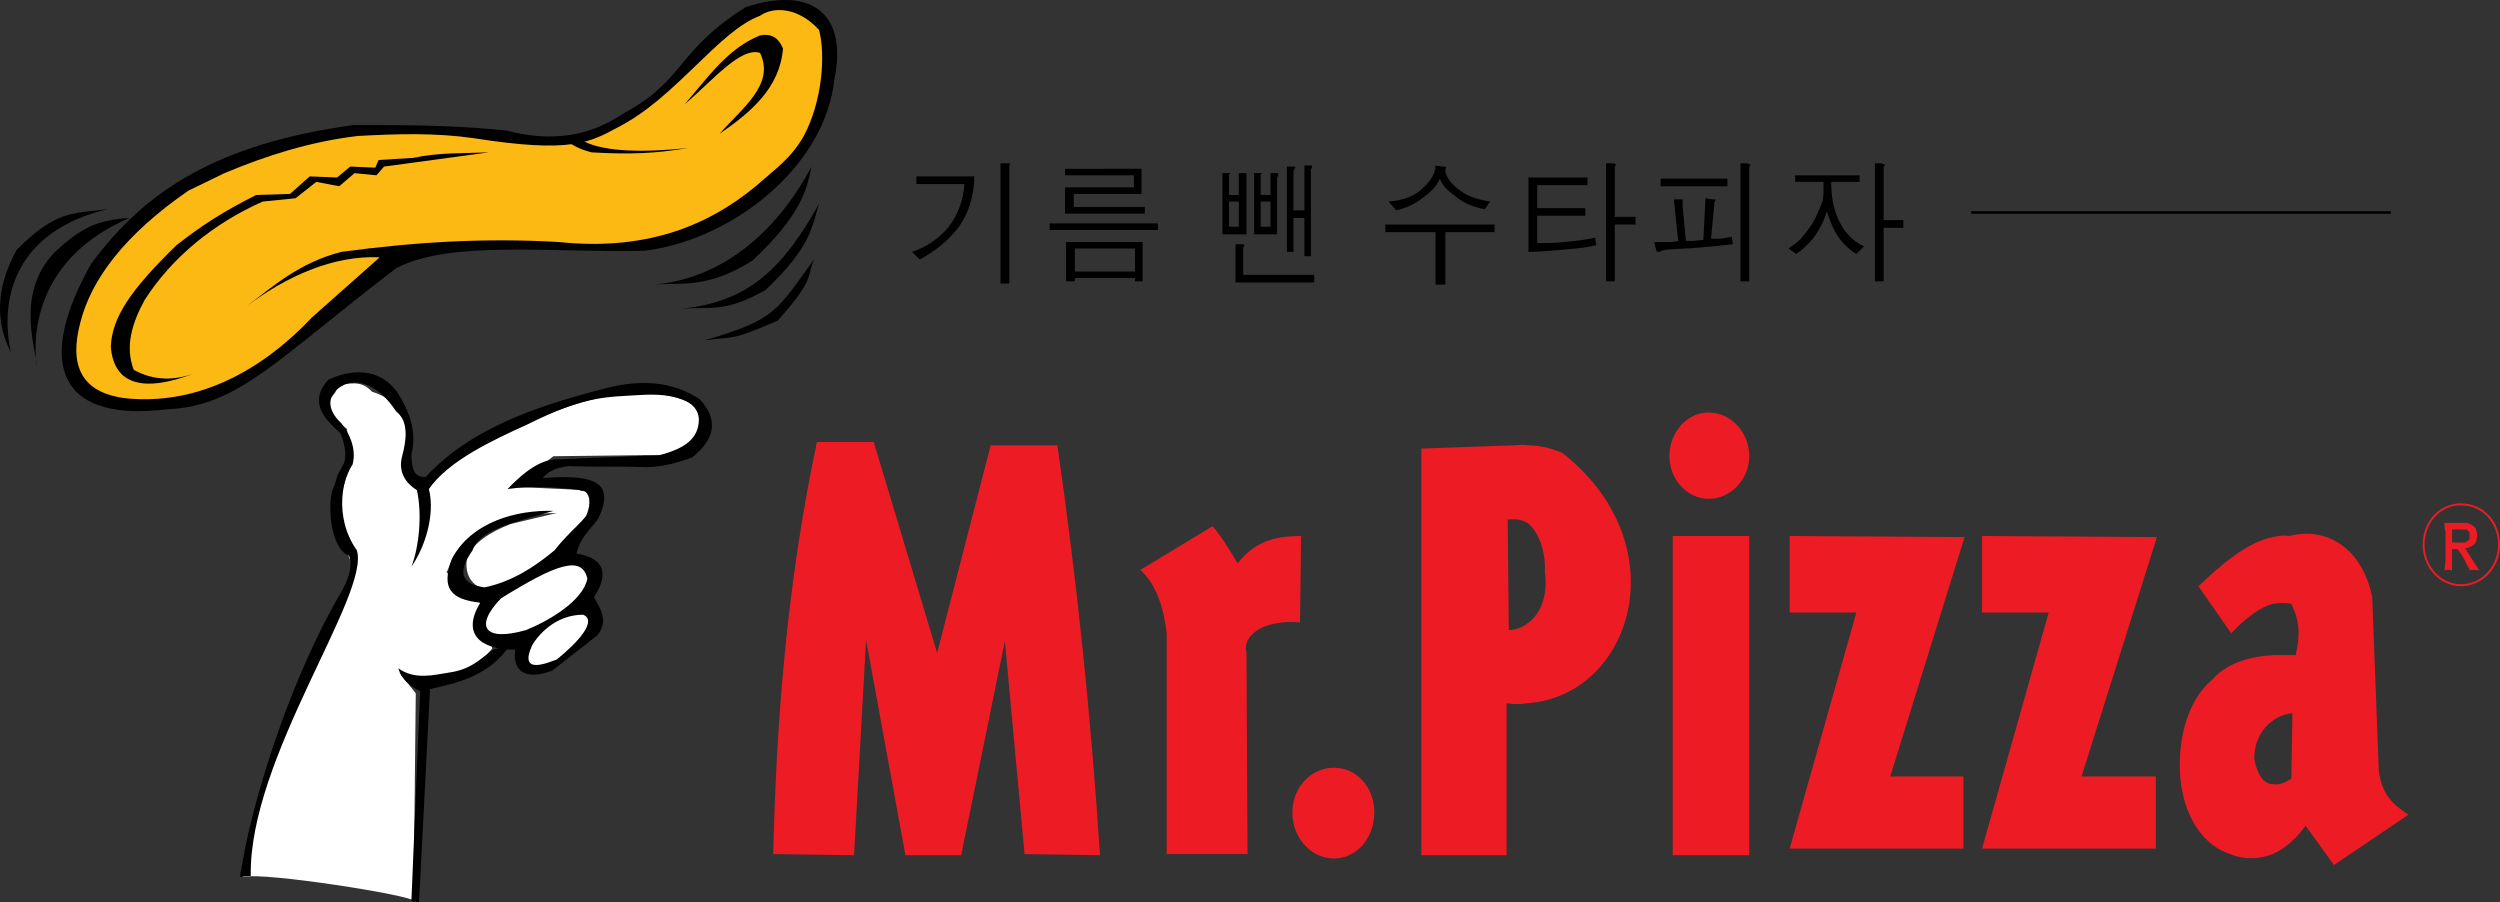 <?xml version="1.0" encoding="utf-8"?>
<!-- Generator: Adobe Illustrator 16.0.0, SVG Export Plug-In . SVG Version: 6.00 Build 0)  -->
<!DOCTYPE svg PUBLIC "-//W3C//DTD SVG 1.1//EN" "http://www.w3.org/Graphics/SVG/1.1/DTD/svg11.dtd">
<svg version="1.1" id="Layer_1" xmlns="http://www.w3.org/2000/svg" xmlns:xlink="http://www.w3.org/1999/xlink" x="0px" y="0px"
	 width="175.749px" height="63.422px" viewBox="8.503 64.667 175.749 63.422" enable-background="new 8.503 64.667 175.749 63.422"
	 xml:space="preserve">
<rect x="8.503" y="64.667" width="175.749" height="63.422" fill="#333333" stroke="none"/>
<g>
	<path d="M72.923,77.069v0.538h3.381c-0.076,1.152-0.461,2.151-1.152,3.073c-0.692,0.77-1.537,1.383-2.536,1.69l0.538,0.538
		c1.153-0.614,2.075-1.383,2.767-2.304c0.691-1,1.075-2.229,1.075-3.535H72.923L72.923,77.069z M78.839,76.147v8.452h0.615v-8.144
		c0-0.076,0-0.076,0-0.076c0-0.077,0-0.077,0-0.077c0.076-0.077,0.076-0.154,0.076-0.154c-0.076,0-0.076,0-0.23,0L78.839,76.147
		L78.839,76.147z"/>
	<path d="M86.139,76.992h2.075v0.845h-2.075v0.462h2.612v-1.768h-2.612V76.992L86.139,76.992z M86.139,79.682h2.843V79.22h-2.843
		V79.682L86.139,79.682z M86.139,84.215v-0.461h2.151V82.14h-2.151v-0.46h2.689v2.766H88.29v-0.23L86.139,84.215L86.139,84.215z
		 M86.139,80.834v-0.461h3.765v0.461H86.139L86.139,80.834z M83.373,76.532v0.46h2.767v-0.46H83.373L83.373,76.532z M86.139,77.837
		h-2.767v1.844h2.767V79.22h-2.152v-0.921h2.152V77.837L86.139,77.837z M86.139,80.373v0.461h-3.842v-0.461H86.139L86.139,80.373z
		 M86.139,81.68v0.46h-2.075v1.614h2.075v0.461h-2.075v0.23H83.45V81.68H86.139L86.139,81.68z"/>
	<path d="M99.894,84.523v-0.538h0.998v0.538H99.894L99.894,84.523z M99.894,79.989v-0.538h0.308v-3.15h0.385
		c0.076,0,0.153,0,0.153,0c0,0.077,0,0.077,0,0.153c0,0,0,0.077-0.077,0.077c0,0,0,0,0,0.077v6.069H100.2v-2.689h-0.307V79.989z
		 M99.894,79.452v0.538h-0.461v2.381h-0.461v-5.992h0.385c0.152,0,0.152,0,0.229,0.076c0,0-0.077,0-0.077,0.077v0.077l-0.076,0.076
		v2.767H99.894L99.894,79.452z M99.894,83.985v0.538h-2.459v-0.538H99.894L99.894,83.985z M97.435,81.142v-0.538h0.385v-1.768
		h-0.385v-0.462h0.385v-1.536h0.384c0.077,0,0.153,0,0.153,0c0,0.077,0,0.077,0,0.153c0,0,0,0,0,0.077
		c-0.076,0-0.076,0.077-0.076,0.077v3.996L97.435,81.142L97.435,81.142z M95.59,78.837v1.768h-0.308v0.538h0.846v-3.996V77.07
		c0-0.077,0-0.077,0-0.077c0-0.076,0-0.076,0-0.153c0,0-0.078,0-0.154,0H95.59v1.536h-0.308v0.462L95.59,78.837L95.59,78.837z
		 M97.435,78.375v0.462h-0.308v1.768h0.308v0.538h-0.769V76.84h0.308c0.153,0,0.153,0,0.23,0c0,0.077,0,0.077-0.077,0.077
		c0,0.076,0,0.076,0,0.076c0,0.077,0,0.077,0,0.077v1.306L97.435,78.375L97.435,78.375z M97.435,83.985v0.538H95.36v-2.69h0.384
		c0.154,0,0.23,0,0.23,0.077c0,0,0,0,0,0.078l-0.076,0.076v0.077v1.845L97.435,83.985L97.435,83.985z M95.283,80.604h-0.384v-1.768
		h0.384v-0.462h-0.384v-1.306c0,0,0,0,0-0.077c0,0,0,0,0-0.076c0.077,0,0.077,0,0.077-0.077c-0.077,0-0.077,0-0.23,0h-0.307v4.303
		h0.845L95.283,80.604L95.283,80.604z"/>
	<path d="M106.116,78.837l0.539,0.615c0.689-0.154,1.383-0.462,1.92-0.922c0.537-0.384,0.922-0.768,1.152-1.306
		c0.152,0.46,0.539,0.845,1.076,1.229c0.537,0.462,1.229,0.768,2.073,0.922l0.386-0.538c-0.923-0.154-1.691-0.385-2.307-0.922
		c-0.46-0.384-0.77-0.768-0.846-1.23v-0.076v-0.077c0.076-0.077,0.076-0.077,0.076-0.077c-0.076-0.076-0.076-0.076-0.229-0.076
		l-0.538-0.077c0,0.538-0.308,1.075-0.999,1.69C107.808,78.529,107.039,78.76,106.116,78.837L106.116,78.837z M105.888,80.45v0.538
		h3.533v3.688h0.691v-3.688h3.457V80.45H105.888L105.888,80.45z"/>
	<path d="M121.792,76.147h-0.384v8.299h0.612V80.45h1.461v-0.538h-1.461v-3.38c0-0.077,0-0.077,0-0.153c0,0,0,0,0.078-0.077v-0.077
		C122.021,76.147,121.944,76.147,121.792,76.147L121.792,76.147z M115.952,77.146v5.224c0.768,0,1.613-0.076,2.459-0.153
		c0.922-0.078,1.689-0.154,2.305-0.308l-0.076-0.537c-0.615,0.153-1.384,0.23-2.15,0.308c-0.692,0.077-1.307,0.077-1.922,0.077
		v-1.922h3.381v-0.538h-3.381v-1.613h3.535v-0.538H115.952L115.952,77.146z"/>
	<path d="M131.319,76.147h-0.461v8.299h0.613v-7.914c0-0.077,0-0.077,0-0.153c0,0,0.077,0,0.077-0.077v-0.077
		C131.55,76.224,131.474,76.224,131.319,76.147L131.319,76.147z M126.556,78.683h-0.385l0.309,2.92
		c-0.229,0.078-0.461,0.078-0.691,0.078c-0.153,0-0.307,0-0.615,0h-0.384l0.153,0.614c0.076,0.076,0.076,0.076,0.076,0.076
		c0.078,0,0.078,0,0.153,0c0.078,0,0.078-0.076,0.154-0.076c0.077,0,0.229-0.077,0.308-0.077c0.922-0.078,1.69-0.078,2.383-0.154
		c0.922-0.076,1.689-0.154,2.305-0.23l-0.077-0.538c-0.229,0.077-0.46,0.077-0.769,0.154c-0.23,0-0.461,0-0.69,0l0.229-2.383
		c0-0.077,0-0.077,0-0.153c0,0,0-0.077,0.076-0.077c0-0.077,0-0.077,0-0.154c0,0-0.076,0-0.229,0l-0.463-0.076l-0.152,2.919
		l-0.691,0.077h-0.537l-0.23-2.458c0-0.077,0-0.154,0-0.154c0-0.076,0-0.076,0-0.153s0-0.077,0-0.154
		C126.786,78.683,126.709,78.683,126.556,78.683L126.556,78.683z M125.25,77.224v0.538h4.687v-0.538H125.25L125.25,77.224z"/>
	<path d="M134.7,76.992v0.461h1.998c0,0.691,0,1.153-0.077,1.383c-0.153,0.383-0.308,0.768-0.537,1.229s-0.539,0.845-0.847,1.229
		c-0.307,0.385-0.69,0.614-0.998,0.845l0.537,0.385c0.461-0.307,0.846-0.692,1.229-1.152c0.384-0.538,0.69-1.076,0.923-1.845
		c0.229,0.692,0.461,1.307,0.846,1.845c0.384,0.537,0.845,0.922,1.229,1.152l0.538-0.538c-0.847-0.385-1.459-1.076-1.845-1.998
		c-0.307-0.692-0.461-1.537-0.461-2.536h1.998v-0.461L134.7,76.992L134.7,76.992z M140.771,76.147h-0.461v8.299h0.614V80.68h1.384
		v-0.538h-1.384v-3.534c0-0.077,0-0.154,0-0.154c0-0.076,0-0.076,0.077-0.153v-0.077C141.001,76.224,140.924,76.224,140.771,76.147
		L140.771,76.147z"/>
	<polygon fill="#ED1C24" points="126.095,102.349 126.095,124.785 131.474,124.785 131.474,102.349 	"/>
	<polygon fill="#ED1C24" points="134.315,102.349 134.315,107.728 139.003,107.728 134.315,124.324 146.533,124.324 
		146.533,119.253 141.385,119.253 146.61,102.425 	"/>
	<path fill="#ED1C24" d="M128.631,99.735c1.536,0,2.843-1.383,2.843-2.996c0-1.69-1.307-3.073-2.843-3.073
		c-1.537,0-2.767,1.383-2.767,3.073C125.864,98.354,127.094,99.735,128.631,99.735L128.631,99.735z"/>
	<polygon fill="#ED1C24" points="147.84,102.349 147.84,107.728 152.526,107.728 147.84,124.324 160.058,124.324 160.058,119.253 
		154.831,119.253 160.134,102.425 	"/>
	<path fill="#ED1C24" d="M181.495,105.737L181.495,105.737c0.748,0,1.402-0.318,1.87-0.823s0.749-1.198,0.75-1.948v-0.003v-0.001
		c0-0.788-0.282-1.482-0.75-1.979c-0.468-0.494-1.121-0.795-1.868-0.795h-0.002h-0.002c-0.709,0-1.346,0.301-1.803,0.795
		c-0.459,0.496-0.739,1.188-0.74,1.977v0.003v0.002c0,0.75,0.281,1.444,0.74,1.95c0.459,0.504,1.094,0.82,1.803,0.822H181.495
		L181.495,105.737z M181.496,105.874L181.496,105.874h-0.003c-0.749,0-1.42-0.335-1.902-0.866c-0.48-0.53-0.777-1.258-0.777-2.043
		v-0.002v-0.003c0.002-0.822,0.297-1.549,0.776-2.068c0.483-0.522,1.154-0.839,1.903-0.839h0.002h0.002
		c0.786,0.001,1.477,0.315,1.968,0.837s0.787,1.248,0.787,2.072v0.001v0.003c-0.001,0.785-0.296,1.512-0.786,2.042
		C182.974,105.539,182.284,105.874,181.496,105.874L181.496,105.874z"/>
	<path fill="#ED1C24" d="M182.801,104.808c-0.077-0.076-0.153-0.076-0.229-0.076c-0.077,0-0.077,0-0.154,0c-0.076,0-0.076,0-0.152,0
		c0,0-0.076,0-0.154,0c-0.076-0.23-0.229-0.385-0.307-0.615c-0.076-0.153-0.154-0.309-0.308-0.537v-0.77c0.151,0,0.229,0,0.308,0
		c0-0.076,0.076-0.076,0.153-0.076c0-0.076,0.076-0.076,0.153-0.153c0-0.077,0-0.154,0-0.229c0-0.153,0-0.23,0-0.308
		c-0.077,0-0.153-0.077-0.153-0.153c-0.077,0-0.153,0-0.229,0c0,0-0.154,0-0.23,0v-0.462c0.23,0,0.384,0,0.461,0
		c0.152,0.077,0.23,0.077,0.307,0.153c0.153,0.077,0.23,0.154,0.309,0.309c0,0.153,0.076,0.229,0.076,0.383
		c0,0.23-0.076,0.386-0.076,0.461c-0.077,0.154-0.154,0.23-0.309,0.309c-0.076,0.077-0.076,0.077-0.152,0.077
		c-0.077,0.077-0.153,0.077-0.309,0.077c0.23,0.384,0.461,0.768,0.614,0.998C182.569,104.423,182.724,104.653,182.801,104.808
		L182.801,104.808z M181.495,103.578c-0.077-0.076-0.154-0.229-0.23-0.308h-0.385v0.23c0,0.229,0,0.46,0,0.46
		c0,0.078,0,0.153,0,0.229c0,0.078,0,0.078,0,0.154c0,0.153,0,0.23,0,0.461c-0.076-0.076-0.076-0.076-0.154-0.076h-0.076
		c-0.076,0-0.076,0-0.152,0c0,0-0.077,0-0.154,0.076c0-0.229,0.077-0.461,0.077-0.768c0-0.155,0-0.615,0-1.23
		c0-0.229,0-0.461,0-0.768c-0.077-0.23-0.077-0.462-0.077-0.615h1.153v0.461h-0.615v0.922h0.615L181.495,103.578L181.495,103.578z"
		/>
	<polygon points="147.071,79.515 176.577,79.515 176.577,79.694 147.071,79.694 	"/>
	<path d="M33.352,73.458c-9.451,1.306-14.599,4.534-18.441,9.758c-3.688,6.531-2.767,11.219,5.379,10.22
		c4.994-0.23,7.607-3.458,16.059-9.912c3.765-1.998,10.911-1.076,17.442-1.229c5.917-0.692,12.678-5.686,13.37-12.064
		c0.922-4.457-1.46-6.607-6.224-5.071c-4.995,3.15-4.149,5.071-8.683,7.531c-2.305,1.536-4.917,1.998-8.145,1.153
		c-2.92-0.307-5.993-0.385-9.067-0.385C34.428,73.458,33.89,73.458,33.352,73.458L33.352,73.458z"/>
	<path fill="#FDB913" d="M33.659,74.226c-3.304,0.385-6.454,1.383-9.375,2.613l-2.535,1.23c-4.456,3.073-6.838,6.224-7.606,9.297
		c-0.769,2.919,0,4.917,3.227,5.302c4.61,0.461,9.144-1.537,13.062-5.686l4.763-4.226c-3.227-0.153-6.53,1.306-9.374,3.458
		c1.845-1.383,3.688-3.073,6.685-3.842c5.148-0.69,10.066-0.998,15.291-0.69c5.917,0.614,10.295-1,13.831-3.919
		c1.383-1.229,2.458-1.921,3.381-3.535c1.306-2.458,1.537-5.686,1.076-7.453c-1.538-1.69-3.304-1.614-4.149-1
		c-2.919,1.076-5.917,5.763-9.989,7.837c-1.998,1.077-3.304,1.845-10.143,0.769C39.115,73.996,36.426,74.073,33.659,74.226
		L33.659,74.226z"/>
	<path d="M59.092,74.073c2.228-1.538,4.226-3.229,4.456-5.994c-0.307-0.768-0.845-1.075-1.613-0.922
		c-2.305,0.922-3.688,2.997-5.302,4.841c1.845-1.537,3.92-4.073,5.302-3.611C63.011,70.615,60.629,72.305,59.092,74.073
		L59.092,74.073z"/>
	<path d="M65.547,76.378c-2.459,4.687-6.455,7.99-11.218,8.297c2.074-0.153,3.918,0.308,7.069-1.69
		C64.778,79.835,65.239,77.992,65.547,76.378L65.547,76.378z"/>
	<path d="M66.084,78.99c-2.458,4.38-4.84,6.916-9.682,7.377c2.152-0.154,2.997,0.307,5.917-1.306
		C65.624,81.91,65.547,80.604,66.084,78.99L66.084,78.99z"/>
	<path d="M65.777,82.833c-2.689,3.688-2.689,4.302-7.76,5.762c2.228-0.308,1.767,0.077,5.147-1.383
		C65.931,84.138,65.162,84.061,65.777,82.833L65.777,82.833z"/>
	<path d="M22.21,90.9c-3.611,1.383-5.686,0.845-5.917-1.844c0.077-2.075,1.383-3.996,4.61-7.147c1.768-1.382,3.305-2.382,5.61-3.535
		l2.382-0.076l1.382-1.23l1.921,0.077l0.923-0.768l1.767,0.076l0.23-0.538l2.458-0.153c1.768-0.385,3.535-0.308,5.301-0.385
		l-7.375,1l-0.539,0.614l-1.536-0.153l-1.076,0.922l-1.614-0.308l-1.46,1.153l-2.305,0.23c-3.458,1.536-6.377,3.918-8.298,6.915
		c-0.922,1.69-1.383,3.305-0.769,4.918C19.291,91.438,20.751,91.438,22.21,90.9L22.21,90.9z"/>
	<path d="M49.564,74.611c1.537,0.768,4.379,0.768,7.299,0.461c-2.228,0.384-3.996,0.461-6.761,0.307
		c-0.922-0.23-1.383-0.538-1.69-0.768H49.564L49.564,74.611z"/>
	<path d="M11.069,90.439c-0.307-2.613,0.153-7.684,6.531-10.45c-2.306,0.153-3.381,0.691-5.225,2.381
		C9.456,85.368,11.146,89.439,11.069,90.439L11.069,90.439z"/>
	<path d="M9.302,89.594c-0.845-3.612,0-8.606,6.762-10.22c-2.459,0.307-3.611,0.077-6.377,2.843
		C7.227,86.597,9.378,89.364,9.302,89.594L9.302,89.594z"/>
	<path fill="#FFFFFF" d="M25.668,126.322c-1.307,0.308,4.609-15.753,7.76-21.515c-1.076-2.459-1.46-4.918-0.23-7.377l-0.307-2.613
		c-2.767-2.074-0.308-2.151-0.769-3.15c0.922,0.077,1.69-0.383,2.536,0.539c1.998,0.614,2.766,2.074,2.228,4.457l0.845,2.151
		l5.147-3.151c3.458-1.767,6.916-3.15,10.373-3.457c3.766,0.23,5.303,1.229,4.534,2.997c-1.46,1.768-2.766,1.46-3.919,1.46
		l-6.455,0.076l-2.842,2.151l4.994,0.229c0.769,0.769,0.154,1.461,0.077,2.229c-1.998,2.611-4.38,4.072-6.454,4.918
		c-1.46-0.23-2.075-1.076-1.844-2.461c0.461-0.921,1.46-1.688,3.073-2.304l3.228-0.769c-7.376,0.076-7.454,4.072-7.761,4.148
		c0.615,0.614,1.614,1.383,2.306,1.998l0.921,3.38c-1.92,2.229-4.072,2.845-6.531,1.691l1.153,1.46l-0.154,14.599
		C37.655,127.628,26.897,125.938,25.668,126.322L25.668,126.322z"/>
	<path d="M25.361,126.322c0.845-5.533,3.688-14.216,7.146-20.056c0-0.076,0.922-1.383,0.538-2.535
		c-1.383-0.461-1.613-4.072-0.999-4.994c0.153-0.538,0.077-0.538,0.614-1.459c0.154-0.309,0.231-1.077-0.23-2.152
		c-0.691-0.691-2.458-1.998-0.845-3.764c1.46-0.692,3.458-0.922,4.764,0.768c0.999,1.46,1.46,2.997,1.076,4.457
		c0,1.383,0.384,1.613,0.999,1.613c2.997-3.227,7.223-4.841,12.601-6.224c2.613-0.691,4.841-0.461,6.685,0.769
		c1.307,1.459,1.076,2.766-0.537,4.072c-1.23,0.461-2.306,0.692-3.305,0.692c-1.767-0.076-3.611,0-5.378-0.076
		c-1.153,0.151-1.46,0.459-1.844,0.844c3.842-0.308,5.071,0.386,3.919,2.844c-0.538,0.77-1.23,1.229-1.537,2.459
		c1.844,0.307,2.382,1.307,1.229,3.072c0.768,1.229,0.845,1.923,0.23,2.689l-3.15,2.459c-1.767,0.691-2.843,0.154-2.612-1.46
		c-2.536,0-3.766-1.153-2.46-3.304c-2.074-0.23-2.766-0.999-1.997-3.074c1.383-2.611,4.534-3.457,7.146-3.38
		c-2.612,0.769-5.224,1.306-5.686,2.767c-1.075,1.536-0.845,2.381,0.845,2.611c1.844-0.385,3.458-1.383,4.917-2.611
		c1.076-1.384,2.305-2.229,2.382-2.767c0.384-1.769-0.691-1.308-0.614-1.461c-1.69-0.229-3.381-0.308-5.071-0.076
		c1.537-1.612,2.535-1.998,3.227-2.073l7.454-0.309c1.767-0.462,2.766-1.152,2.766-2.536c-0.077-1.307-1.69-1.844-4.149-1.69
		c-2.536,0.153-3.919,0.077-7.915,2.074c-2.382,1.077-5.532,2.536-6.915,4.534c0.461,1.845-0.307,4.149-1.229,5.455
		c0.538-1.383,0.768-3.688,0.384-5.379c-0.999-0.614-1.23-1.46-1.076-2.228c0.461-1.69,0.384-2.69-0.384-3.305
		c-1.153-1.768-2.689-2.459-3.842-1.768c-0.922,0.538-1.153,1.536,0,2.613c0.845,1.076,0.999,2.151,0.769,2.918
		c-0.615,0.691-1.383,3.612,0.308,5.994c0.999,3.072-7.607,14.598-7.454,22.896L25.361,126.322L25.361,126.322z"/>
	<path fill="#FFFFFF" d="M49.795,105.347c-0.384-1.69-2.228-1-6.07,1.383c-1.921,1.998-1.153,3.072,1.767,2.228
		C47.182,108.267,49.488,106.883,49.795,105.347L49.795,105.347z"/>
	<path fill="#FFFFFF" d="M49.488,107.881c-1.383,0-2.69,0.769-3.535,2.075c-1.152,2.381,1.383,1.152,1.69,1.075
		C49.257,109.726,50.486,108.267,49.488,107.881L49.488,107.881z"/>
	<path d="M43.187,110.34c-0.999,0.691-1.537,1.384-3.15,1.614c-0.999,0.152-2.382,0.537-3.535-0.309
		c0.23,0.769,0.769,1.229,1.537,1.613l-0.615,14.753l0.538,0.077l0.769-14.982c2.075-0.463,4.148-0.924,5.686-3.15L43.187,110.34
		L43.187,110.34z"/>
	<path fill="#ED1C24" d="M62.857,124.709c0.231-9.222,0.922-18.749,3.074-28.968h3.995l4.457,14.83l3.765-14.599h4.687
		c1.383,9.528,2.382,19.287,2.997,28.814l-5.302-0.076l-1.384-14.982l-3.073,15.06h-3.918l-2.767-15.138l-0.845,15.138
		L62.857,124.709L62.857,124.709z"/>
	<path fill="#ED1C24" d="M90.519,124.709v-15.522c-0.231-2.072-0.845-3.533-1.845-4.455l5.072-3.073
		c0.614,0.69,1.152,1.612,1.767,2.612c1.23-1.613,2.765-1.922,4.458-1.922l-0.078,6.07c-2.767-0.23-4.073,1.075-3.765,2.074
		l0.076,14.216H90.519L90.519,124.709z"/>
	<path fill="#ED1C24" d="M115.875,114.104c7.377-0.537,10.681-11.143,2.459-17.597c-0.923-0.384-1.69-0.538-2.459-0.538v5.456
		c0.845,0.615,1.308,2.151,1.229,3.458c0.229,1.536-0.23,2.919-1.229,3.611V114.104L115.875,114.104z M108.422,96.201v28.584h5.993
		v-10.681c0.461,0.076,0.999,0.076,1.46,0v-5.608c-0.384,0.308-0.847,0.46-1.306,0.46l-0.077-7.76c0.536-0.077,0.999,0,1.383,0.229
		V95.97c-0.308-0.077-0.615,0-0.847,0L108.422,96.201L108.422,96.201z"/>
	<path fill="#ED1C24" d="M102.274,118.638c1.613,0,2.844,1.385,2.844,3.151s-1.229,3.228-2.844,3.228
		c-1.613,0-2.92-1.459-2.92-3.228S100.661,118.638,102.274,118.638L102.274,118.638z"/>
	<path fill="#ED1C24" d="M168.278,102.425c0.384-0.076,0.769-0.152,1.152-0.076c2.611-0.69,5.147,0.846,5.84,4.303l0.461,12.218
		c0.23,1.612,0.922,2.306,2.074,3.073l-5.226,3.535l-1.997-2.767c-0.539,0.769-1.307,1.536-2.307,1.998v-4.918
		c0.385,0.077,0.847-0.077,1.307-0.385l0.077-4.609c-0.537,0.076-0.999,0.229-1.384,0.538v-4.611c0.539,0,1,0,1.615,0
		c0.307-1.383,0.307-2.382-0.31-3.609c-0.384-0.077-0.845-0.077-1.306,0v-4.689H168.278z M165.358,109.187l-2.305-3.304
		c1.612-1.536,3.381-3.073,5.225-3.458v4.688C167.433,107.343,166.435,108.035,165.358,109.187L165.358,109.187z M168.278,124.709
		c-0.846,0.308-1.844,0.461-2.996,0c-2.307-0.769-3.458-3.306-3.535-5.918v-0.769c0.077-2.229,0.845-4.379,2.229-5.531
		c0.691-0.77,1.844-1.614,4.303-1.768v4.61c-0.769,0.537-1.305,1.46-1.305,2.688c0.229,1.151,0.689,1.768,1.305,1.768V124.709
		L168.278,124.709z"/>
</g>
</svg>
